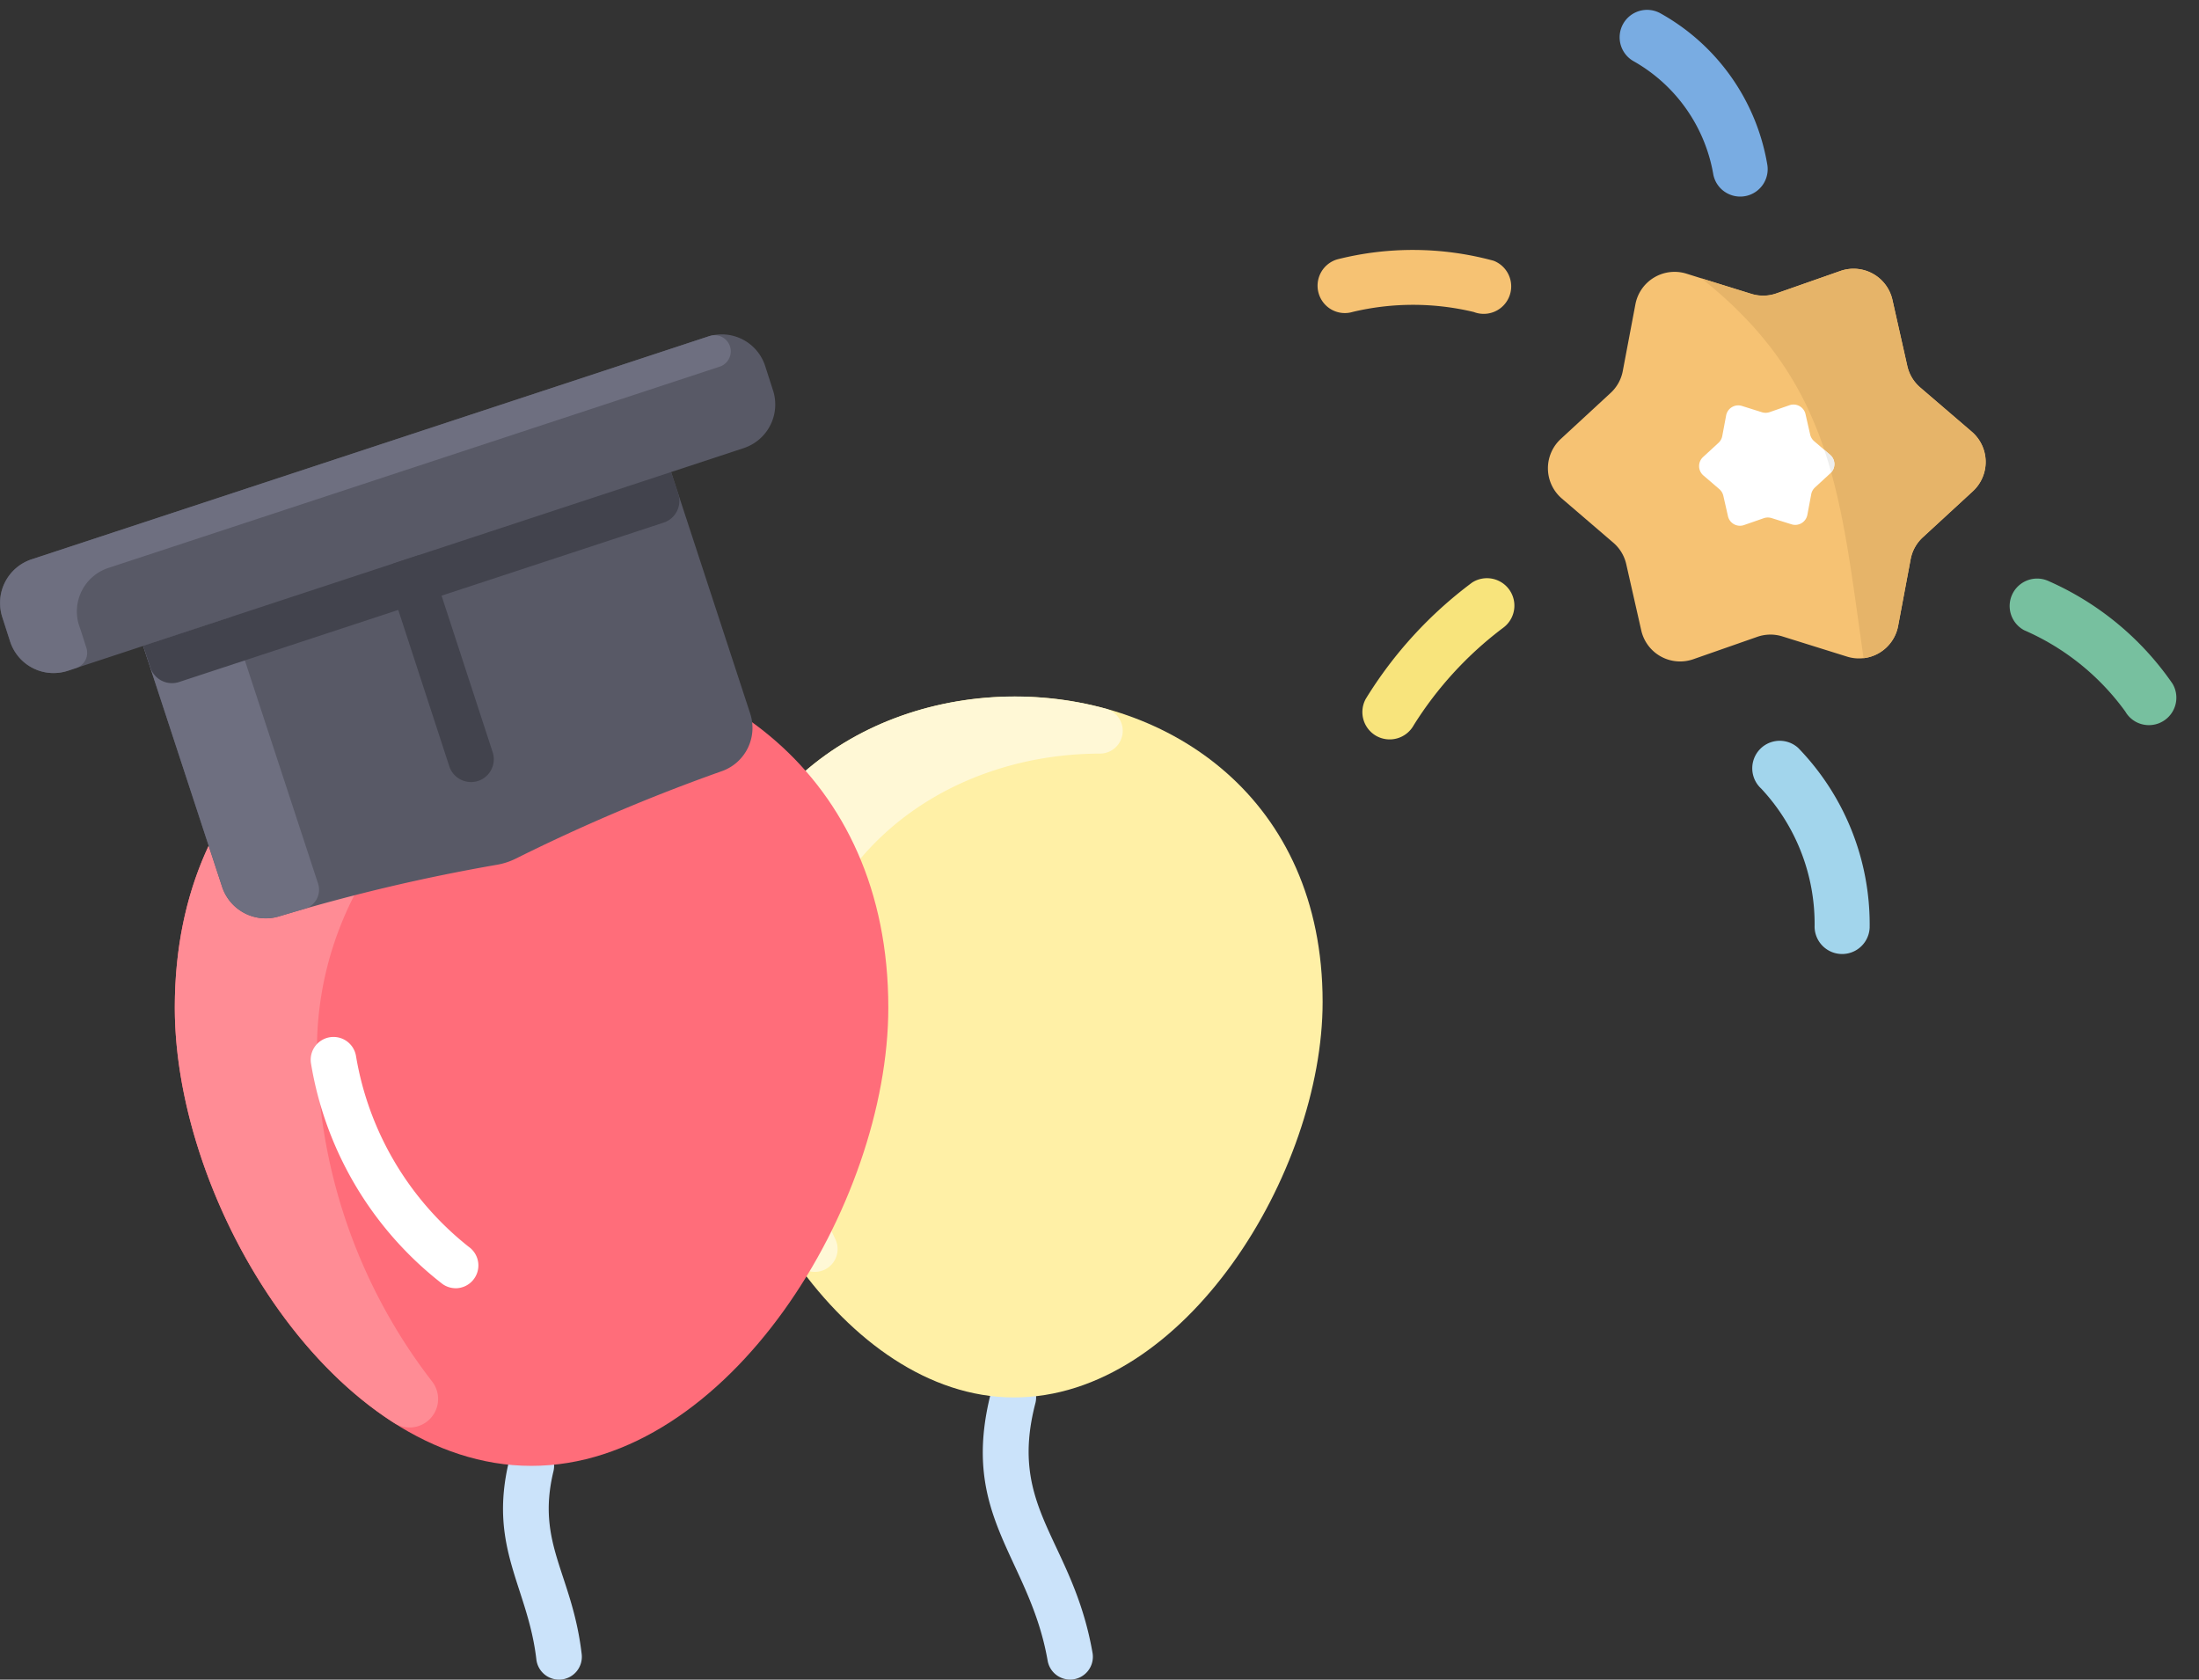 <svg xmlns="http://www.w3.org/2000/svg" width="56.557" height="43.2" viewBox="0 0 56.557 43.2">
  <rect x="0" y="0" width="56.557" height="43.2" fill="#333333" stroke="none"/>
  <g id="حفلات_التخرج_واعياد_ميلاد" data-name="حفلات التخرج واعياد ميلاد" transform="translate(-34.765 -497.944)">
    <g id="svgexport-10_1_" data-name="svgexport-10 (1)" transform="translate(34.765 506.544)">
      <path id="Path_11847" data-name="Path 11847" d="M351.04,372.841a.587.587,0,0,1-.577-.486c-.467-2.673-2.288-3.707-1.451-6.92a.586.586,0,1,1,1.135.3c-.711,2.726.964,3.516,1.471,6.422A.587.587,0,0,1,351.04,372.841Z" transform="translate(-323.518 -338.242)" fill="#cbe3fa"/>
      <path id="Path_11848" data-name="Path 11848" d="M267.819,134.914c0,4.378-3.546,10.188-7.955,10.172-4.357-.016-7.882-5.811-7.882-10.172C251.982,124.446,267.819,124.431,267.819,134.914Z" transform="translate(-233.802 -117.744)" fill="#fff0a6"/>
      <path id="Path_11849" data-name="Path 11849" d="M254.182,136.385a11.373,11.373,0,0,0,1.109,4.642.587.587,0,0,1-1.006.594,12.159,12.159,0,0,1-2.3-6.7c0-6.283,5.7-8.8,10.266-7.542a.587.587,0,0,1-.16,1.152C258.134,128.535,254.182,131.156,254.182,136.385Z" transform="translate(-233.803 -117.748)" fill="#fff8d6"/>
      <path id="Path_11850" data-name="Path 11850" d="M181.915,395.08a.587.587,0,0,1-.582-.519c-.217-1.872-1.245-2.873-.7-5.117a.586.586,0,0,1,1.14.276c-.453,1.87.485,2.637.726,4.706a.587.587,0,0,1-.583.654Z" transform="translate(-167.538 -360.48)" fill="#cbe3fa"/>
      <path id="Path_11851" data-name="Path 11851" d="M83.663,121.107c0,5.07-4.107,11.788-9.182,11.787s-9.169-6.721-9.169-11.787C65.312,108.976,83.663,108.959,83.663,121.107Z" transform="translate(-60.816 -103.792)" fill="#ff6d7a"/>
      <path id="Path_11852" data-name="Path 11852" d="M68.977,122.573a14.162,14.162,0,0,0,2.955,8.153.733.733,0,0,1-.981,1.061c-3.312-2.116-5.639-6.866-5.639-10.68,0-6.909,5.953-9.889,11.078-8.93a.733.733,0,0,1-.008,1.444A8.646,8.646,0,0,0,68.977,122.573Z" transform="translate(-60.816 -103.791)" fill="#ff8c95"/>
      <path id="Path_11853" data-name="Path 11853" d="M116.711,252.962a.584.584,0,0,1-.337-.107,9.033,9.033,0,0,1-3.384-5.672.586.586,0,0,1,1.157-.194,7.92,7.92,0,0,0,2.9,4.908.587.587,0,0,1-.339,1.066Z" transform="translate(-104.991 -228.429)" fill="#fff"/>
      <path id="Path_11854" data-name="Path 11854" d="M23.86,1.436l-.2-.622A1.173,1.173,0,0,0,22.175.06L4.789,5.787a1.182,1.182,0,0,0-.751,1.49l.2.622a1.174,1.174,0,0,0,1.483.754l1.94-.639,2.033,6.2a1.181,1.181,0,0,0,1.45.758,47.389,47.389,0,0,1,5.616-1.33,1.763,1.763,0,0,0,.485-.158,47.26,47.26,0,0,1,5.312-2.254,1.181,1.181,0,0,0,.72-1.47L21.24,3.541l1.869-.616a1.181,1.181,0,0,0,.751-1.49Z" transform="translate(-3.98 0)" fill="#585966"/>
      <path id="Path_11855" data-name="Path 11855" d="M58.734,106.043a.51.51,0,0,1-.337.658q-.337.1-.674.2a1.181,1.181,0,0,1-1.45-.758l-2.033-6.2,2.25-.741Z" transform="translate(-50.557 -91.928)" fill="#6e6f80"/>
      <path id="Path_11856" data-name="Path 11856" d="M6.018,7.774c.086.254.138.427.183.564a.413.413,0,0,1-.263.522l-.213.07a1.174,1.174,0,0,1-1.483-.754l-.2-.622a1.182,1.182,0,0,1,.751-1.49S22.225.322,22.25.315a.414.414,0,0,1,.22.8L6.768,6.285a1.178,1.178,0,0,0-.751,1.49Z" transform="translate(-3.98 -0.278)" fill="#6e6f80"/>
      <g id="Group_17306" data-name="Group 17306" transform="translate(3.684 3.541)">
        <path id="Path_11857" data-name="Path 11857" d="M142.142,83.314a.588.588,0,0,1-.74-.376l-1.586-4.86a.293.293,0,0,1,.187-.37l.557-.183a.293.293,0,0,1,.37.188l1.587,4.861A.587.587,0,0,1,142.142,83.314Z" transform="translate(-133.53 -75.369)" fill="#42434d"/>
        <path id="Path_11858" data-name="Path 11858" d="M67.627,49.6,55.164,53.7a.586.586,0,0,1-.741-.374l-.183-.557L67.817,48.3l.183.558A.586.586,0,0,1,67.627,49.6Z" transform="translate(-54.241 -48.3)" fill="#42434d"/>
      </g>
    </g>
    <g id="svgexport-10_2_" data-name="svgexport-10 (2)" transform="translate(73.614 496.149) rotate(29)">
      <path id="Path_11830" data-name="Path 11830" d="M.6,5.306.053,3.65A1.025,1.025,0,0,1,.819,2.323l1.709-.352a1.025,1.025,0,0,0,.56-.323L4.247.344a1.024,1.024,0,0,1,1.532,0l1.159,1.3a1.024,1.024,0,0,0,.56.323l1.709.352A1.025,1.025,0,0,1,9.973,3.65l-.55,1.656a1.022,1.022,0,0,0,0,.646l.55,1.656a1.025,1.025,0,0,1-.766,1.327L7.5,9.287a1.026,1.026,0,0,0-.56.323l-1.159,1.3a1.025,1.025,0,0,1-1.532,0L3.088,9.61a1.027,1.027,0,0,0-.56-.323L.819,8.935A1.025,1.025,0,0,1,.053,7.608L.6,5.952A1.021,1.021,0,0,0,.6,5.306Zm0,0" transform="translate(7.422 3.209)" fill="#f6c273"/>
      <path id="Path_11831" data-name="Path 11831" d="M8.758,3.65a1.025,1.025,0,0,0-.766-1.327L6.283,1.972a1.024,1.024,0,0,1-.56-.323L4.564.344a1.025,1.025,0,0,0-1.532,0l-1.159,1.3a1.028,1.028,0,0,1-.56.323L0,2.242c4.273.712,5.824,3.149,8.383,6.522a1.024,1.024,0,0,0,.375-1.155l-.55-1.656a1.019,1.019,0,0,1,0-.646Zm0,0" transform="translate(8.637 3.209)" fill="#e6b469"/>
      <path id="Path_11832" data-name="Path 11832" d="M.186,1.64l-.17-.512A.317.317,0,0,1,.253.718L.782.61A.319.319,0,0,0,.955.51l.358-.4a.316.316,0,0,1,.473,0l.358.4a.32.32,0,0,0,.173.1l.529.108a.317.317,0,0,1,.237.41l-.17.512a.315.315,0,0,0,0,.2l.17.512a.317.317,0,0,1-.237.41l-.529.109a.32.32,0,0,0-.173.1l-.358.4a.316.316,0,0,1-.473,0l-.358-.4a.319.319,0,0,0-.173-.1L.253,2.762a.317.317,0,0,1-.237-.41l.17-.512A.316.316,0,0,0,.186,1.64Zm0,0" transform="translate(10.885 7.098)" fill="#fff"/>
      <path id="Path_11833" data-name="Path 11833" d="M.192.039,0,0Q.222.2.435.421A.316.316,0,0,0,.192.039Zm0,0" transform="translate(13.539 7.777)" fill="#eeeeed"/>
      <path id="Path_11837" data-name="Path 11837" d="M4.383,2.09a.7.7,0,0,1-.357-.1A6.318,6.318,0,0,0,.737,1.422.706.706,0,0,1,.674.012,7.587,7.587,0,0,1,4.741.775.706.706,0,0,1,4.383,2.09Zm0,0" transform="translate(19.547 7.92)" fill="#77c09f"/>
      <path id="Path_11838" data-name="Path 11838" d="M4.447,3.216a.7.7,0,0,1-.539-.249,4.153,4.153,0,0,0-3.2-1.555A.706.706,0,0,1,.706,0,5.5,5.5,0,0,1,4.985,2.054a.706.706,0,0,1-.538,1.162Zm0,0" transform="translate(3.701 0)" fill="#79ace2"/>
      <path id="Path_11839" data-name="Path 11839" d="M.706,5.04A.705.705,0,0,1,0,4.335,10.711,10.711,0,0,1,.944.391a.706.706,0,0,1,1.263.629,9.327,9.327,0,0,0-.8,3.314A.706.706,0,0,1,.706,5.04Zm0,0" transform="translate(6.329 14.758)" fill="#f8e47c"/>
      <path id="Path_11840" data-name="Path 11840" d="M.705,3.953A.706.706,0,0,1,.084,2.912a6.517,6.517,0,0,1,4.04-2.9A.706.706,0,0,1,4.408,1.4a5.094,5.094,0,0,0-3.08,2.184A.706.706,0,0,1,.705,3.953Zm0,0" transform="matrix(0.259, 0.966, -0.966, 0.259, 19.46, 13.972)" fill="#a2d5ec"/>
      <path id="Path_11846" data-name="Path 11846" d="M.706,3.127a.706.706,0,0,1-.5-1.2A7.91,7.91,0,0,1,3.742.007a.706.706,0,0,1,.194,1.4A6.706,6.706,0,0,0,1.21,2.915.7.7,0,0,1,.706,3.127Zm0,0" transform="translate(0 7.639)" fill="#f6c273"/>
    </g>
  </g>
</svg>
